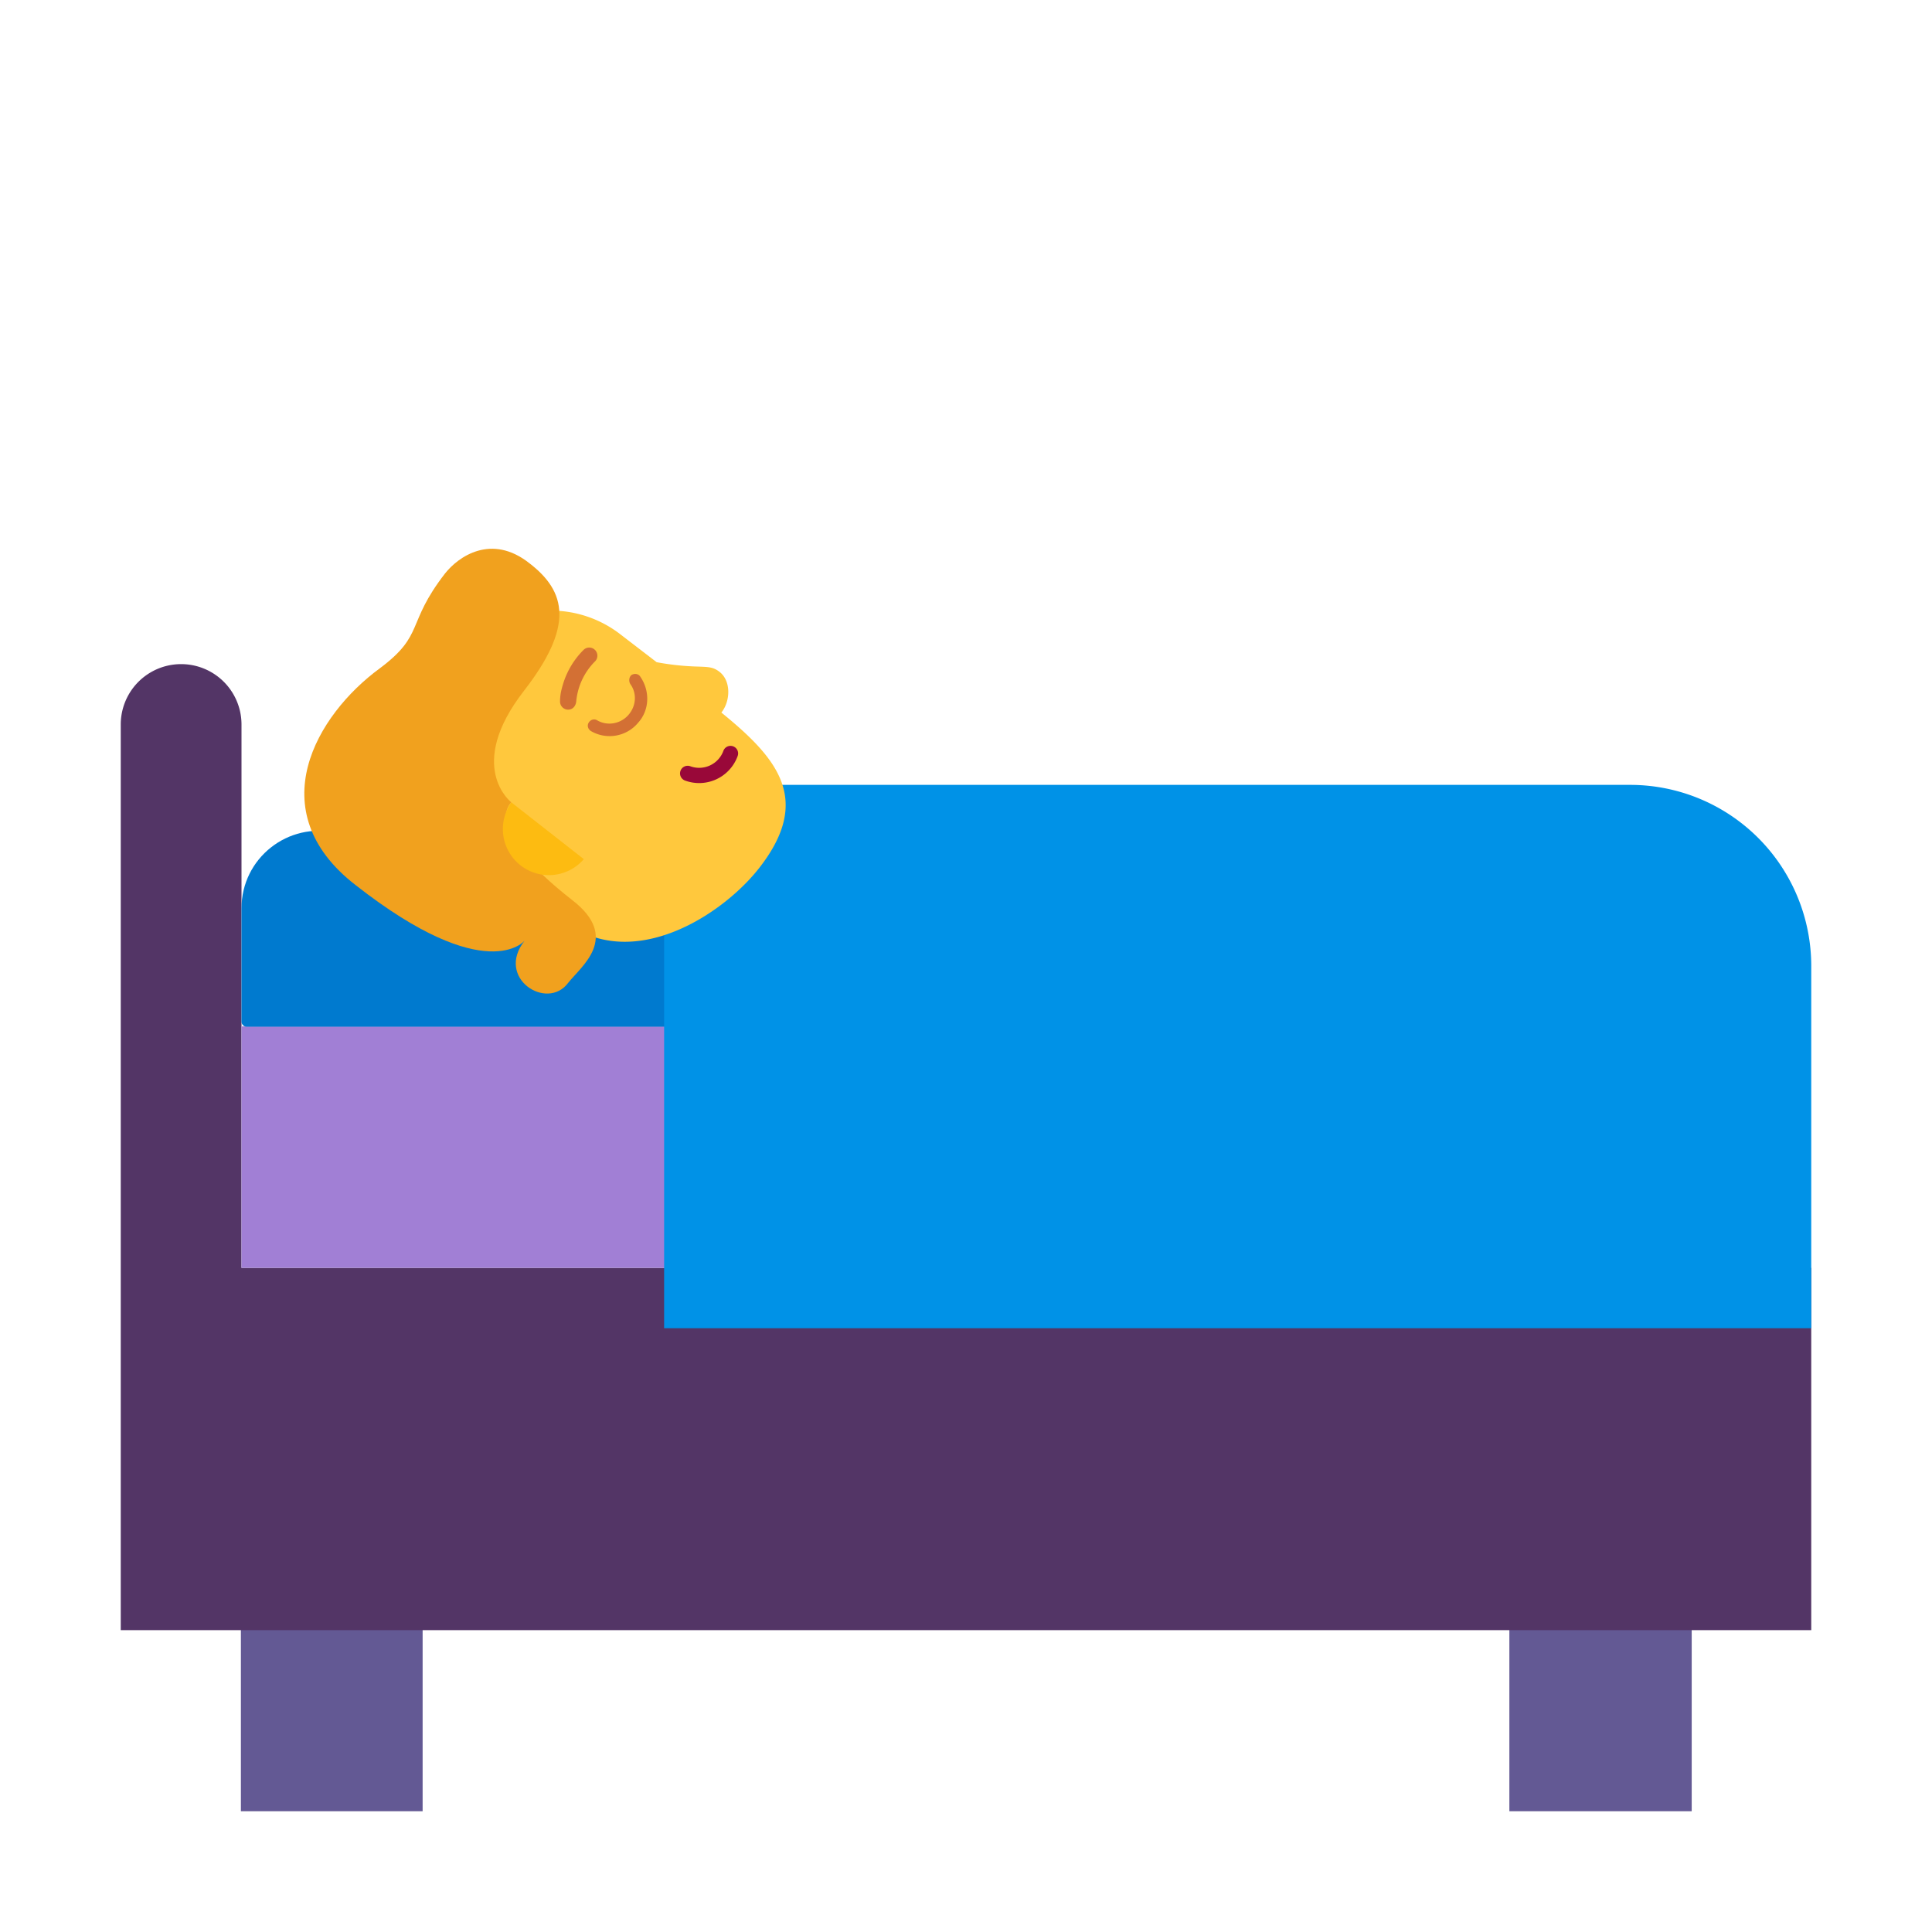 <svg xmlns="http://www.w3.org/2000/svg" width="32" height="32" fill="none" viewBox="0 0 32 32"><path fill="#635994" d="M3.99 26H7v4H3.99v-4ZM25 26h3.02v4H25v-4Z"/><path fill="#533566" d="M4 21v-9a1 1 0 1 0-2 0v15h28v-6H4Z"/><path fill="#A17FD5" d="M12 17H4v4h8v-4Z"/><path fill="#007ACF" d="m10.34 14.915-4.76-1.12c-.81-.19-1.58.42-1.58 1.25v1.88c0 .04.04.08.08.08h7.25v-.84c0-.6-.41-1.11-.99-1.25Z"/><path fill="#0092E7" d="M11 14a1 1 0 0 1 1-1h15a3 3 0 0 1 3 3v6H11v-8Z"/><path fill="#FFC83D" d="M12.58 14.37c-.52.67-1.68 1.47-2.71 1.16l-1.28-.55-1.37-.54a1.88 1.88 0 0 1-.33-2.64l.75-.96a1.88 1.88 0 0 1 2.64-.33l.596.458a4.31 4.31 0 0 0 .698.073c.165.006.244.008.346.089.19.15.18.48.03.67l-.002.002c.935.76 1.506 1.443.632 2.568Z"/><path fill="#F1A11E" d="M8.68 11.44c-.98 1.26-.21 1.85-.21 1.85s-.53.42 1.01 1.62c.8.62.15 1.09-.07 1.37-.35.47-1.21-.08-.72-.7 0 0-.63.78-2.8-.92-1.59-1.23-.65-2.82.4-3.59.75-.56.43-.73 1.08-1.57.22-.28.77-.67 1.4-.17.61.47.74 1.04-.09 2.11Z"/><path fill="#FDBB11" d="M8.47 13.29a.763.763 0 0 0 1.2.94"/><path fill="#990839" d="M12.142 12.361c.066.024.1.096.076.161a.678.678 0 0 1-.873.406.126.126 0 0 1 .09-.236.427.427 0 0 0 .546-.254.126.126 0 0 1 .161-.077Z"/><path fill="#D37034" d="M10.57 11.97c-.19.23-.52.29-.78.14-.05-.03-.07-.09-.04-.14.03-.05.09-.07.14-.04.17.1.39.06.52-.09s.14-.36.03-.51c-.03-.05-.02-.12.02-.15.05-.03.11-.02.14.02.17.24.16.56-.03.77Zm-.715-1.205a.134.134 0 0 1 0 .19 1.078 1.078 0 0 0-.31.654c-.004.076-.053.145-.135.145a.134.134 0 0 1-.134-.134c0-.08.01-.16.049-.287a1.35 1.35 0 0 1 .34-.568.134.134 0 0 1 .19 0Z"/></svg>